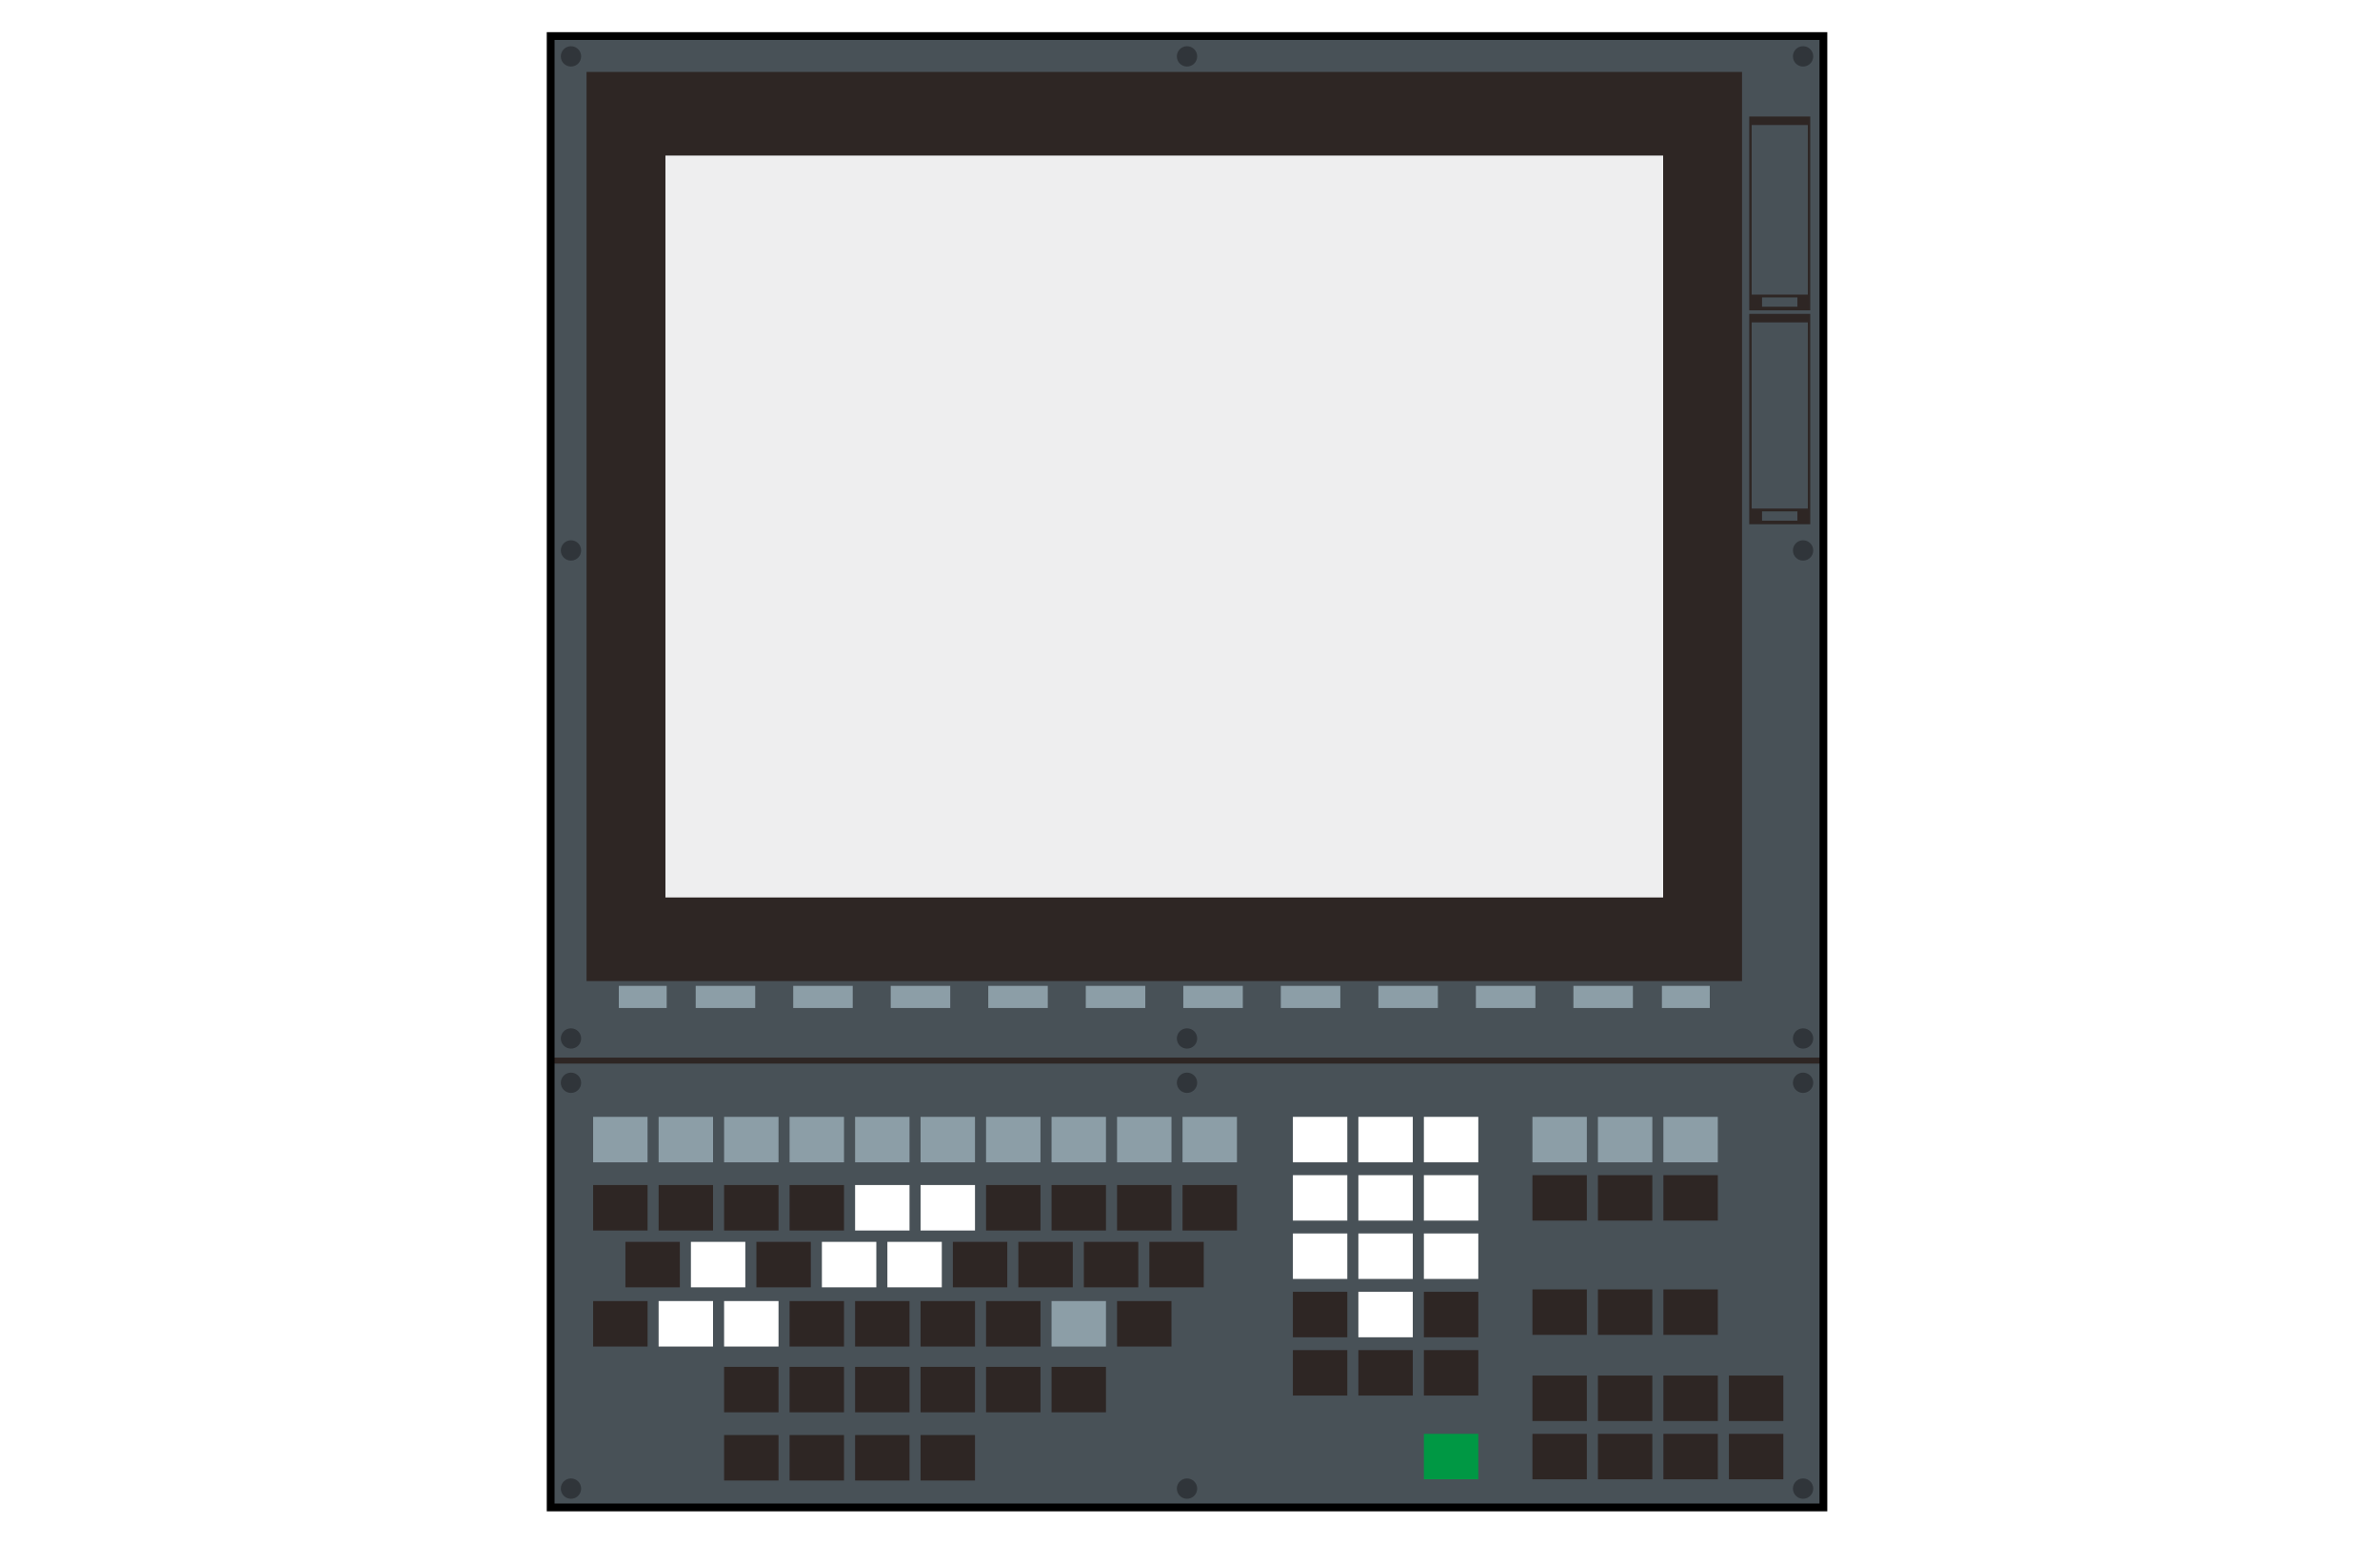 <svg xmlns="http://www.w3.org/2000/svg" width="74" height="48" viewBox="0 0 74 48"><title>cnc</title><rect width="74" height="48" fill="#fff"/><rect x="17.121" y="1.121" width="39.573" height="45.753" fill="#485157"/><rect x="18.237" y="2.237" width="35.927" height="28.27" fill="#2e2624"/><rect x="20.69" y="4.837" width="31.021" height="23.07" fill="#eeeeef"/><rect x="17.121" y="32.887" width="39.573" height="0.186" fill="#2e2624"/><rect x="54.388" y="3.623" width="1.897" height="6.026" fill="#2e2624"/><rect x="54.464" y="3.888" width="1.745" height="5.273" fill="#485157"/><rect x="54.786" y="9.249" width="1.1" height="0.288" fill="#485157"/><rect x="54.388" y="9.76" width="1.897" height="6.542" fill="#2e2624"/><rect x="54.464" y="10.025" width="1.745" height="5.789" fill="#485157"/><rect x="54.786" y="15.902" width="1.1" height="0.288" fill="#485157"/><rect x="19.241" y="30.656" width="1.488" height="0.688" fill="#8c9ea7"/><rect x="51.673" y="30.656" width="1.488" height="0.688" fill="#8c9ea7"/><rect x="21.631" y="30.656" width="1.85" height="0.688" fill="#8c9ea7"/><rect x="24.663" y="30.656" width="1.85" height="0.688" fill="#8c9ea7"/><rect x="27.695" y="30.656" width="1.85" height="0.688" fill="#8c9ea7"/><rect x="30.728" y="30.656" width="1.85" height="0.688" fill="#8c9ea7"/><rect x="33.76" y="30.656" width="1.85" height="0.688" fill="#8c9ea7"/><rect x="36.792" y="30.656" width="1.85" height="0.688" fill="#8c9ea7"/><rect x="39.824" y="30.656" width="1.85" height="0.688" fill="#8c9ea7"/><rect x="42.857" y="30.656" width="1.85" height="0.688" fill="#8c9ea7"/><rect x="45.889" y="30.656" width="1.85" height="0.688" fill="#8c9ea7"/><rect x="48.921" y="30.656" width="1.85" height="0.688" fill="#8c9ea7"/><rect x="18.442" y="34.729" width="1.692" height="1.414" fill="#8c9ea7"/><rect x="20.478" y="34.729" width="1.692" height="1.414" fill="#8c9ea7"/><rect x="22.514" y="34.729" width="1.692" height="1.414" fill="#8c9ea7"/><rect x="24.55" y="34.729" width="1.692" height="1.414" fill="#8c9ea7"/><rect x="26.587" y="34.729" width="1.692" height="1.414" fill="#8c9ea7"/><rect x="28.623" y="34.729" width="1.692" height="1.414" fill="#8c9ea7"/><rect x="30.659" y="34.729" width="1.692" height="1.414" fill="#8c9ea7"/><rect x="32.695" y="34.729" width="1.692" height="1.414" fill="#8c9ea7"/><rect x="34.732" y="34.729" width="1.692" height="1.414" fill="#8c9ea7"/><rect x="36.768" y="34.729" width="1.692" height="1.414" fill="#8c9ea7"/><rect x="40.199" y="34.729" width="1.692" height="1.414" fill="#fff"/><rect x="42.235" y="34.729" width="1.692" height="1.414" fill="#fff"/><rect x="44.272" y="34.729" width="1.692" height="1.414" fill="#fff"/><rect x="40.199" y="36.542" width="1.692" height="1.413" fill="#fff"/><rect x="42.235" y="36.542" width="1.692" height="1.413" fill="#fff"/><rect x="44.272" y="36.542" width="1.692" height="1.413" fill="#fff"/><rect x="47.647" y="34.729" width="1.692" height="1.414" fill="#8c9ea7"/><rect x="49.683" y="34.729" width="1.692" height="1.414" fill="#8c9ea7"/><rect x="51.719" y="34.729" width="1.692" height="1.414" fill="#8c9ea7"/><rect x="47.647" y="36.542" width="1.692" height="1.413" fill="#2e2624"/><rect x="49.683" y="36.542" width="1.692" height="1.413" fill="#2e2624"/><rect x="51.719" y="36.542" width="1.692" height="1.413" fill="#2e2624"/><rect x="47.647" y="40.094" width="1.692" height="1.414" fill="#2e2624"/><rect x="49.683" y="40.094" width="1.692" height="1.414" fill="#2e2624"/><rect x="51.719" y="40.094" width="1.692" height="1.414" fill="#2e2624"/><rect x="47.647" y="42.773" width="1.692" height="1.414" fill="#2e2624"/><rect x="49.683" y="42.773" width="1.692" height="1.414" fill="#2e2624"/><rect x="53.756" y="42.773" width="1.692" height="1.414" fill="#2e2624"/><rect x="51.719" y="42.773" width="1.692" height="1.414" fill="#2e2624"/><rect x="47.647" y="44.586" width="1.692" height="1.414" fill="#2e2624"/><rect x="44.272" y="44.586" width="1.692" height="1.414" fill="#009844"/><rect x="49.683" y="44.586" width="1.692" height="1.414" fill="#2e2624"/><rect x="53.756" y="44.586" width="1.692" height="1.414" fill="#2e2624"/><rect x="51.719" y="44.586" width="1.692" height="1.414" fill="#2e2624"/><rect x="40.199" y="38.355" width="1.692" height="1.414" fill="#fff"/><rect x="42.235" y="38.355" width="1.692" height="1.414" fill="#fff"/><rect x="44.272" y="38.355" width="1.692" height="1.414" fill="#fff"/><rect x="40.199" y="40.169" width="1.692" height="1.414" fill="#2e2624"/><rect x="42.235" y="40.169" width="1.692" height="1.414" fill="#fff"/><rect x="44.272" y="40.169" width="1.692" height="1.414" fill="#2e2624"/><rect x="40.199" y="41.982" width="1.692" height="1.413" fill="#2e2624"/><rect x="42.235" y="41.982" width="1.692" height="1.413" fill="#2e2624"/><rect x="44.272" y="41.982" width="1.692" height="1.413" fill="#2e2624"/><rect x="18.442" y="36.849" width="1.692" height="1.414" fill="#2e2624"/><rect x="20.478" y="36.849" width="1.692" height="1.414" fill="#2e2624"/><rect x="22.514" y="36.849" width="1.692" height="1.414" fill="#2e2624"/><rect x="24.55" y="36.849" width="1.692" height="1.414" fill="#2e2624"/><rect x="26.587" y="36.849" width="1.692" height="1.414" fill="#fff"/><rect x="28.623" y="36.849" width="1.692" height="1.414" fill="#fff"/><rect x="30.659" y="36.849" width="1.692" height="1.414" fill="#2e2624"/><rect x="32.695" y="36.849" width="1.692" height="1.414" fill="#2e2624"/><rect x="34.732" y="36.849" width="1.692" height="1.414" fill="#2e2624"/><rect x="18.442" y="40.457" width="1.692" height="1.414" fill="#2e2624"/><rect x="20.478" y="40.457" width="1.692" height="1.414" fill="#fff"/><rect x="22.514" y="40.457" width="1.692" height="1.414" fill="#fff"/><rect x="24.55" y="40.457" width="1.692" height="1.414" fill="#2e2624"/><rect x="26.587" y="40.457" width="1.692" height="1.414" fill="#2e2624"/><rect x="28.623" y="40.457" width="1.692" height="1.414" fill="#2e2624"/><rect x="30.659" y="40.457" width="1.692" height="1.414" fill="#2e2624"/><rect x="32.695" y="40.457" width="1.692" height="1.414" fill="#8c9ea7"/><rect x="22.514" y="42.503" width="1.692" height="1.413" fill="#2e2624"/><rect x="24.55" y="42.503" width="1.692" height="1.413" fill="#2e2624"/><rect x="26.587" y="42.503" width="1.692" height="1.413" fill="#2e2624"/><rect x="28.623" y="42.503" width="1.692" height="1.413" fill="#2e2624"/><rect x="22.514" y="44.623" width="1.692" height="1.414" fill="#2e2624"/><rect x="24.55" y="44.623" width="1.692" height="1.414" fill="#2e2624"/><rect x="26.587" y="44.623" width="1.692" height="1.414" fill="#2e2624"/><rect x="28.623" y="44.623" width="1.692" height="1.414" fill="#2e2624"/><rect x="30.659" y="42.503" width="1.692" height="1.413" fill="#2e2624"/><rect x="32.695" y="42.503" width="1.692" height="1.413" fill="#2e2624"/><rect x="34.732" y="40.457" width="1.692" height="1.414" fill="#2e2624"/><rect x="36.768" y="36.849" width="1.692" height="1.414" fill="#2e2624"/><rect x="19.446" y="38.616" width="1.692" height="1.414" fill="#2e2624"/><rect x="21.482" y="38.616" width="1.692" height="1.414" fill="#fff"/><rect x="23.518" y="38.616" width="1.692" height="1.414" fill="#2e2624"/><rect x="25.555" y="38.616" width="1.692" height="1.414" fill="#fff"/><rect x="27.591" y="38.616" width="1.692" height="1.414" fill="#fff"/><rect x="29.627" y="38.616" width="1.692" height="1.414" fill="#2e2624"/><rect x="31.663" y="38.616" width="1.692" height="1.414" fill="#2e2624"/><rect x="33.7" y="38.616" width="1.692" height="1.414" fill="#2e2624"/><rect x="35.736" y="38.616" width="1.692" height="1.414" fill="#2e2624"/><circle cx="17.753" cy="1.753" r="0.316" fill="#30353a"/><circle cx="56.062" cy="1.753" r="0.316" fill="#30353a"/><circle cx="36.907" cy="1.753" r="0.316" fill="#30353a"/><circle cx="17.753" cy="17.116" r="0.316" fill="#30353a"/><circle cx="56.062" cy="17.116" r="0.316" fill="#30353a"/><circle cx="17.753" cy="32.292" r="0.316" fill="#30353a"/><circle cx="56.062" cy="32.292" r="0.316" fill="#30353a"/><circle cx="36.907" cy="32.292" r="0.316" fill="#30353a"/><circle cx="17.753" cy="33.669" r="0.316" fill="#30353a"/><circle cx="56.062" cy="33.669" r="0.316" fill="#30353a"/><circle cx="36.907" cy="33.669" r="0.316" fill="#30353a"/><circle cx="17.753" cy="46.289" r="0.316" fill="#30353a"/><circle cx="56.062" cy="46.289" r="0.316" fill="#30353a"/><circle cx="36.907" cy="46.289" r="0.316" fill="#30353a"/><rect x="17.121" y="1.121" width="39.573" height="45.753" fill="none" stroke="#000" stroke-width="0.242"/></svg>